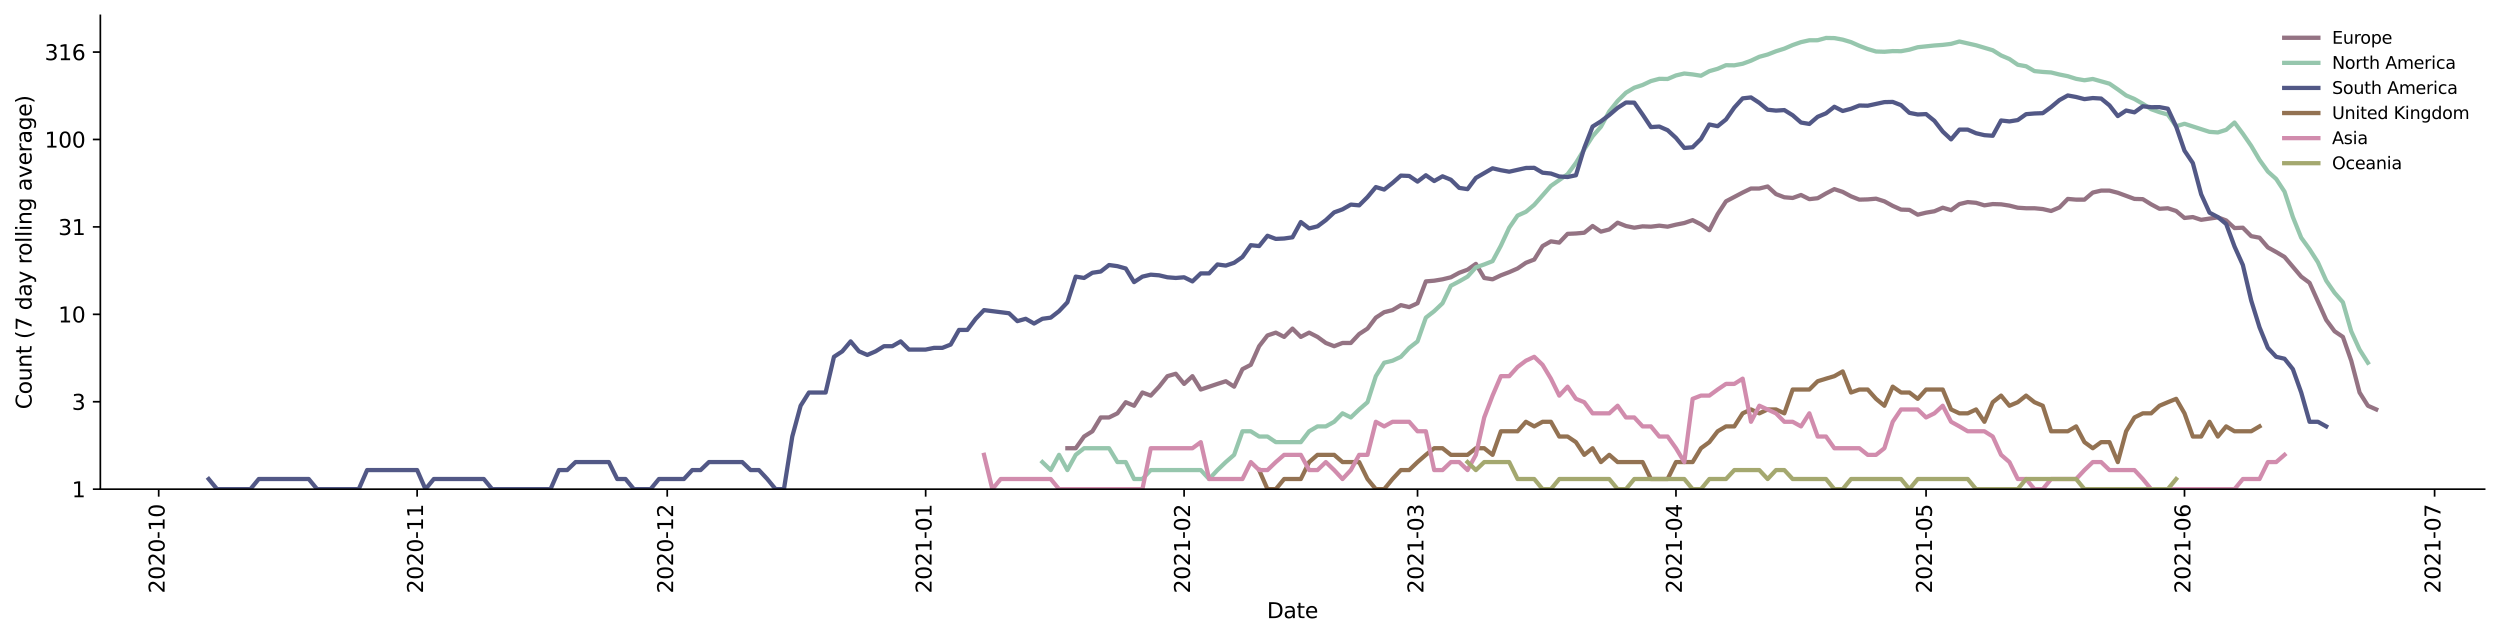 <?xml version="1.0" encoding="utf-8" standalone="no"?>
<!DOCTYPE svg PUBLIC "-//W3C//DTD SVG 1.1//EN"
  "http://www.w3.org/Graphics/SVG/1.1/DTD/svg11.dtd">
<svg height="298.621pt" version="1.1" viewBox="0 0 1170.166 298.621" width="1170.166pt" xmlns="http://www.w3.org/2000/svg" xmlns:xlink="http://www.w3.org/1999/xlink">
 <defs>
  <style type="text/css">*{stroke-linecap:butt;stroke-linejoin:round;}</style>
 </defs>
 <g id="figure_1">
  <g id="patch_1">
   <path d="M 0 298.621 
L 1170.166 298.621 
L 1170.166 0 
L 0 0 
z
" style="fill:#ffffff;"/>
  </g>
  <g id="axes_1">
   <g id="patch_2">
    <path d="M 46.966 228.96 
L 1162.966 228.96 
L 1162.966 7.2 
L 46.966 7.2 
z
" style="fill:#ffffff;"/>
   </g>
   <g id="matplotlib.axis_1">
    <g id="xtick_1">
     <g id="line2d_1">
      <defs>
       <path d="M 0 0 
L 0 3.5 
" id="mcfe718b8b3" style="stroke:#000000;stroke-width:0.8;"/>
      </defs>
      <g>
       <use style="stroke:#000000;stroke-width:0.8;" x="74.28" xlink:href="#mcfe718b8b3" y="228.96"/>
      </g>
     </g>
     <g id="text_1">
      <!-- 2020-10 -->
      <g transform="translate(77.04 277.743)rotate(-90)scale(0.1 -0.1)">
       <defs>
        <path d="M 1228 531 
L 3431 531 
L 3431 0 
L 469 0 
L 469 531 
Q 828 903 1448 1529 
Q 2069 2156 2228 2338 
Q 2531 2678 2651 2914 
Q 2772 3150 2772 3378 
Q 2772 3750 2511 3984 
Q 2250 4219 1831 4219 
Q 1534 4219 1204 4116 
Q 875 4013 500 3803 
L 500 4441 
Q 881 4594 1212 4672 
Q 1544 4750 1819 4750 
Q 2544 4750 2975 4387 
Q 3406 4025 3406 3419 
Q 3406 3131 3298 2873 
Q 3191 2616 2906 2266 
Q 2828 2175 2409 1742 
Q 1991 1309 1228 531 
z
" id="DejaVuSans-32" transform="scale(0.016)"/>
        <path d="M 2034 4250 
Q 1547 4250 1301 3770 
Q 1056 3291 1056 2328 
Q 1056 1369 1301 889 
Q 1547 409 2034 409 
Q 2525 409 2770 889 
Q 3016 1369 3016 2328 
Q 3016 3291 2770 3770 
Q 2525 4250 2034 4250 
z
M 2034 4750 
Q 2819 4750 3233 4129 
Q 3647 3509 3647 2328 
Q 3647 1150 3233 529 
Q 2819 -91 2034 -91 
Q 1250 -91 836 529 
Q 422 1150 422 2328 
Q 422 3509 836 4129 
Q 1250 4750 2034 4750 
z
" id="DejaVuSans-30" transform="scale(0.016)"/>
        <path d="M 313 2009 
L 1997 2009 
L 1997 1497 
L 313 1497 
L 313 2009 
z
" id="DejaVuSans-2d" transform="scale(0.016)"/>
        <path d="M 794 531 
L 1825 531 
L 1825 4091 
L 703 3866 
L 703 4441 
L 1819 4666 
L 2450 4666 
L 2450 531 
L 3481 531 
L 3481 0 
L 794 0 
L 794 531 
z
" id="DejaVuSans-31" transform="scale(0.016)"/>
       </defs>
       <use xlink:href="#DejaVuSans-32"/>
       <use x="63.623" xlink:href="#DejaVuSans-30"/>
       <use x="127.246" xlink:href="#DejaVuSans-32"/>
       <use x="190.869" xlink:href="#DejaVuSans-30"/>
       <use x="254.492" xlink:href="#DejaVuSans-2d"/>
       <use x="290.576" xlink:href="#DejaVuSans-31"/>
       <use x="354.199" xlink:href="#DejaVuSans-30"/>
      </g>
     </g>
    </g>
    <g id="xtick_2">
     <g id="line2d_2">
      <g>
       <use style="stroke:#000000;stroke-width:0.8;" x="195.245" xlink:href="#mcfe718b8b3" y="228.96"/>
      </g>
     </g>
     <g id="text_2">
      <!-- 2020-11 -->
      <g transform="translate(198.005 277.743)rotate(-90)scale(0.1 -0.1)">
       <use xlink:href="#DejaVuSans-32"/>
       <use x="63.623" xlink:href="#DejaVuSans-30"/>
       <use x="127.246" xlink:href="#DejaVuSans-32"/>
       <use x="190.869" xlink:href="#DejaVuSans-30"/>
       <use x="254.492" xlink:href="#DejaVuSans-2d"/>
       <use x="290.576" xlink:href="#DejaVuSans-31"/>
       <use x="354.199" xlink:href="#DejaVuSans-31"/>
      </g>
     </g>
    </g>
    <g id="xtick_3">
     <g id="line2d_3">
      <g>
       <use style="stroke:#000000;stroke-width:0.8;" x="312.308" xlink:href="#mcfe718b8b3" y="228.96"/>
      </g>
     </g>
     <g id="text_3">
      <!-- 2020-12 -->
      <g transform="translate(315.068 277.743)rotate(-90)scale(0.1 -0.1)">
       <use xlink:href="#DejaVuSans-32"/>
       <use x="63.623" xlink:href="#DejaVuSans-30"/>
       <use x="127.246" xlink:href="#DejaVuSans-32"/>
       <use x="190.869" xlink:href="#DejaVuSans-30"/>
       <use x="254.492" xlink:href="#DejaVuSans-2d"/>
       <use x="290.576" xlink:href="#DejaVuSans-31"/>
       <use x="354.199" xlink:href="#DejaVuSans-32"/>
      </g>
     </g>
    </g>
    <g id="xtick_4">
     <g id="line2d_4">
      <g>
       <use style="stroke:#000000;stroke-width:0.8;" x="433.273" xlink:href="#mcfe718b8b3" y="228.96"/>
      </g>
     </g>
     <g id="text_4">
      <!-- 2021-01 -->
      <g transform="translate(436.033 277.743)rotate(-90)scale(0.1 -0.1)">
       <use xlink:href="#DejaVuSans-32"/>
       <use x="63.623" xlink:href="#DejaVuSans-30"/>
       <use x="127.246" xlink:href="#DejaVuSans-32"/>
       <use x="190.869" xlink:href="#DejaVuSans-31"/>
       <use x="254.492" xlink:href="#DejaVuSans-2d"/>
       <use x="290.576" xlink:href="#DejaVuSans-30"/>
       <use x="354.199" xlink:href="#DejaVuSans-31"/>
      </g>
     </g>
    </g>
    <g id="xtick_5">
     <g id="line2d_5">
      <g>
       <use style="stroke:#000000;stroke-width:0.8;" x="554.238" xlink:href="#mcfe718b8b3" y="228.96"/>
      </g>
     </g>
     <g id="text_5">
      <!-- 2021-02 -->
      <g transform="translate(556.998 277.743)rotate(-90)scale(0.1 -0.1)">
       <use xlink:href="#DejaVuSans-32"/>
       <use x="63.623" xlink:href="#DejaVuSans-30"/>
       <use x="127.246" xlink:href="#DejaVuSans-32"/>
       <use x="190.869" xlink:href="#DejaVuSans-31"/>
       <use x="254.492" xlink:href="#DejaVuSans-2d"/>
       <use x="290.576" xlink:href="#DejaVuSans-30"/>
       <use x="354.199" xlink:href="#DejaVuSans-32"/>
      </g>
     </g>
    </g>
    <g id="xtick_6">
     <g id="line2d_6">
      <g>
       <use style="stroke:#000000;stroke-width:0.8;" x="663.497" xlink:href="#mcfe718b8b3" y="228.96"/>
      </g>
     </g>
     <g id="text_6">
      <!-- 2021-03 -->
      <g transform="translate(666.256 277.743)rotate(-90)scale(0.1 -0.1)">
       <defs>
        <path d="M 2597 2516 
Q 3050 2419 3304 2112 
Q 3559 1806 3559 1356 
Q 3559 666 3084 287 
Q 2609 -91 1734 -91 
Q 1441 -91 1130 -33 
Q 819 25 488 141 
L 488 750 
Q 750 597 1062 519 
Q 1375 441 1716 441 
Q 2309 441 2620 675 
Q 2931 909 2931 1356 
Q 2931 1769 2642 2001 
Q 2353 2234 1838 2234 
L 1294 2234 
L 1294 2753 
L 1863 2753 
Q 2328 2753 2575 2939 
Q 2822 3125 2822 3475 
Q 2822 3834 2567 4026 
Q 2313 4219 1838 4219 
Q 1578 4219 1281 4162 
Q 984 4106 628 3988 
L 628 4550 
Q 988 4650 1302 4700 
Q 1616 4750 1894 4750 
Q 2613 4750 3031 4423 
Q 3450 4097 3450 3541 
Q 3450 3153 3228 2886 
Q 3006 2619 2597 2516 
z
" id="DejaVuSans-33" transform="scale(0.016)"/>
       </defs>
       <use xlink:href="#DejaVuSans-32"/>
       <use x="63.623" xlink:href="#DejaVuSans-30"/>
       <use x="127.246" xlink:href="#DejaVuSans-32"/>
       <use x="190.869" xlink:href="#DejaVuSans-31"/>
       <use x="254.492" xlink:href="#DejaVuSans-2d"/>
       <use x="290.576" xlink:href="#DejaVuSans-30"/>
       <use x="354.199" xlink:href="#DejaVuSans-33"/>
      </g>
     </g>
    </g>
    <g id="xtick_7">
     <g id="line2d_7">
      <g>
       <use style="stroke:#000000;stroke-width:0.8;" x="784.462" xlink:href="#mcfe718b8b3" y="228.96"/>
      </g>
     </g>
     <g id="text_7">
      <!-- 2021-04 -->
      <g transform="translate(787.222 277.743)rotate(-90)scale(0.1 -0.1)">
       <defs>
        <path d="M 2419 4116 
L 825 1625 
L 2419 1625 
L 2419 4116 
z
M 2253 4666 
L 3047 4666 
L 3047 1625 
L 3713 1625 
L 3713 1100 
L 3047 1100 
L 3047 0 
L 2419 0 
L 2419 1100 
L 313 1100 
L 313 1709 
L 2253 4666 
z
" id="DejaVuSans-34" transform="scale(0.016)"/>
       </defs>
       <use xlink:href="#DejaVuSans-32"/>
       <use x="63.623" xlink:href="#DejaVuSans-30"/>
       <use x="127.246" xlink:href="#DejaVuSans-32"/>
       <use x="190.869" xlink:href="#DejaVuSans-31"/>
       <use x="254.492" xlink:href="#DejaVuSans-2d"/>
       <use x="290.576" xlink:href="#DejaVuSans-30"/>
       <use x="354.199" xlink:href="#DejaVuSans-34"/>
      </g>
     </g>
    </g>
    <g id="xtick_8">
     <g id="line2d_8">
      <g>
       <use style="stroke:#000000;stroke-width:0.8;" x="901.525" xlink:href="#mcfe718b8b3" y="228.96"/>
      </g>
     </g>
     <g id="text_8">
      <!-- 2021-05 -->
      <g transform="translate(904.284 277.743)rotate(-90)scale(0.1 -0.1)">
       <defs>
        <path d="M 691 4666 
L 3169 4666 
L 3169 4134 
L 1269 4134 
L 1269 2991 
Q 1406 3038 1543 3061 
Q 1681 3084 1819 3084 
Q 2600 3084 3056 2656 
Q 3513 2228 3513 1497 
Q 3513 744 3044 326 
Q 2575 -91 1722 -91 
Q 1428 -91 1123 -41 
Q 819 9 494 109 
L 494 744 
Q 775 591 1075 516 
Q 1375 441 1709 441 
Q 2250 441 2565 725 
Q 2881 1009 2881 1497 
Q 2881 1984 2565 2268 
Q 2250 2553 1709 2553 
Q 1456 2553 1204 2497 
Q 953 2441 691 2322 
L 691 4666 
z
" id="DejaVuSans-35" transform="scale(0.016)"/>
       </defs>
       <use xlink:href="#DejaVuSans-32"/>
       <use x="63.623" xlink:href="#DejaVuSans-30"/>
       <use x="127.246" xlink:href="#DejaVuSans-32"/>
       <use x="190.869" xlink:href="#DejaVuSans-31"/>
       <use x="254.492" xlink:href="#DejaVuSans-2d"/>
       <use x="290.576" xlink:href="#DejaVuSans-30"/>
       <use x="354.199" xlink:href="#DejaVuSans-35"/>
      </g>
     </g>
    </g>
    <g id="xtick_9">
     <g id="line2d_9">
      <g>
       <use style="stroke:#000000;stroke-width:0.8;" x="1022.49" xlink:href="#mcfe718b8b3" y="228.96"/>
      </g>
     </g>
     <g id="text_9">
      <!-- 2021-06 -->
      <g transform="translate(1025.249 277.743)rotate(-90)scale(0.1 -0.1)">
       <defs>
        <path d="M 2113 2584 
Q 1688 2584 1439 2293 
Q 1191 2003 1191 1497 
Q 1191 994 1439 701 
Q 1688 409 2113 409 
Q 2538 409 2786 701 
Q 3034 994 3034 1497 
Q 3034 2003 2786 2293 
Q 2538 2584 2113 2584 
z
M 3366 4563 
L 3366 3988 
Q 3128 4100 2886 4159 
Q 2644 4219 2406 4219 
Q 1781 4219 1451 3797 
Q 1122 3375 1075 2522 
Q 1259 2794 1537 2939 
Q 1816 3084 2150 3084 
Q 2853 3084 3261 2657 
Q 3669 2231 3669 1497 
Q 3669 778 3244 343 
Q 2819 -91 2113 -91 
Q 1303 -91 875 529 
Q 447 1150 447 2328 
Q 447 3434 972 4092 
Q 1497 4750 2381 4750 
Q 2619 4750 2861 4703 
Q 3103 4656 3366 4563 
z
" id="DejaVuSans-36" transform="scale(0.016)"/>
       </defs>
       <use xlink:href="#DejaVuSans-32"/>
       <use x="63.623" xlink:href="#DejaVuSans-30"/>
       <use x="127.246" xlink:href="#DejaVuSans-32"/>
       <use x="190.869" xlink:href="#DejaVuSans-31"/>
       <use x="254.492" xlink:href="#DejaVuSans-2d"/>
       <use x="290.576" xlink:href="#DejaVuSans-30"/>
       <use x="354.199" xlink:href="#DejaVuSans-36"/>
      </g>
     </g>
    </g>
    <g id="xtick_10">
     <g id="line2d_10">
      <g>
       <use style="stroke:#000000;stroke-width:0.8;" x="1139.553" xlink:href="#mcfe718b8b3" y="228.96"/>
      </g>
     </g>
     <g id="text_10">
      <!-- 2021-07 -->
      <g transform="translate(1142.312 277.743)rotate(-90)scale(0.1 -0.1)">
       <defs>
        <path d="M 525 4666 
L 3525 4666 
L 3525 4397 
L 1831 0 
L 1172 0 
L 2766 4134 
L 525 4134 
L 525 4666 
z
" id="DejaVuSans-37" transform="scale(0.016)"/>
       </defs>
       <use xlink:href="#DejaVuSans-32"/>
       <use x="63.623" xlink:href="#DejaVuSans-30"/>
       <use x="127.246" xlink:href="#DejaVuSans-32"/>
       <use x="190.869" xlink:href="#DejaVuSans-31"/>
       <use x="254.492" xlink:href="#DejaVuSans-2d"/>
       <use x="290.576" xlink:href="#DejaVuSans-30"/>
       <use x="354.199" xlink:href="#DejaVuSans-37"/>
      </g>
     </g>
    </g>
    <g id="text_11">
     <!-- Date -->
     <g transform="translate(593.015 289.341)scale(0.1 -0.1)">
      <defs>
       <path d="M 1259 4147 
L 1259 519 
L 2022 519 
Q 2988 519 3436 956 
Q 3884 1394 3884 2338 
Q 3884 3275 3436 3711 
Q 2988 4147 2022 4147 
L 1259 4147 
z
M 628 4666 
L 1925 4666 
Q 3281 4666 3915 4102 
Q 4550 3538 4550 2338 
Q 4550 1131 3912 565 
Q 3275 0 1925 0 
L 628 0 
L 628 4666 
z
" id="DejaVuSans-44" transform="scale(0.016)"/>
       <path d="M 2194 1759 
Q 1497 1759 1228 1600 
Q 959 1441 959 1056 
Q 959 750 1161 570 
Q 1363 391 1709 391 
Q 2188 391 2477 730 
Q 2766 1069 2766 1631 
L 2766 1759 
L 2194 1759 
z
M 3341 1997 
L 3341 0 
L 2766 0 
L 2766 531 
Q 2569 213 2275 61 
Q 1981 -91 1556 -91 
Q 1019 -91 701 211 
Q 384 513 384 1019 
Q 384 1609 779 1909 
Q 1175 2209 1959 2209 
L 2766 2209 
L 2766 2266 
Q 2766 2663 2505 2880 
Q 2244 3097 1772 3097 
Q 1472 3097 1187 3025 
Q 903 2953 641 2809 
L 641 3341 
Q 956 3463 1253 3523 
Q 1550 3584 1831 3584 
Q 2591 3584 2966 3190 
Q 3341 2797 3341 1997 
z
" id="DejaVuSans-61" transform="scale(0.016)"/>
       <path d="M 1172 4494 
L 1172 3500 
L 2356 3500 
L 2356 3053 
L 1172 3053 
L 1172 1153 
Q 1172 725 1289 603 
Q 1406 481 1766 481 
L 2356 481 
L 2356 0 
L 1766 0 
Q 1100 0 847 248 
Q 594 497 594 1153 
L 594 3053 
L 172 3053 
L 172 3500 
L 594 3500 
L 594 4494 
L 1172 4494 
z
" id="DejaVuSans-74" transform="scale(0.016)"/>
       <path d="M 3597 1894 
L 3597 1613 
L 953 1613 
Q 991 1019 1311 708 
Q 1631 397 2203 397 
Q 2534 397 2845 478 
Q 3156 559 3463 722 
L 3463 178 
Q 3153 47 2828 -22 
Q 2503 -91 2169 -91 
Q 1331 -91 842 396 
Q 353 884 353 1716 
Q 353 2575 817 3079 
Q 1281 3584 2069 3584 
Q 2775 3584 3186 3129 
Q 3597 2675 3597 1894 
z
M 3022 2063 
Q 3016 2534 2758 2815 
Q 2500 3097 2075 3097 
Q 1594 3097 1305 2825 
Q 1016 2553 972 2059 
L 3022 2063 
z
" id="DejaVuSans-65" transform="scale(0.016)"/>
      </defs>
      <use xlink:href="#DejaVuSans-44"/>
      <use x="77.002" xlink:href="#DejaVuSans-61"/>
      <use x="138.281" xlink:href="#DejaVuSans-74"/>
      <use x="177.49" xlink:href="#DejaVuSans-65"/>
     </g>
    </g>
   </g>
   <g id="matplotlib.axis_2">
    <g id="ytick_1">
     <g id="line2d_11">
      <defs>
       <path d="M 0 0 
L -3.5 0 
" id="me24be5471b" style="stroke:#000000;stroke-width:0.8;"/>
      </defs>
      <g>
       <use style="stroke:#000000;stroke-width:0.8;" x="46.966" xlink:href="#me24be5471b" y="228.96"/>
      </g>
     </g>
     <g id="text_12">
      <!-- 1 -->
      <g transform="translate(33.603 232.759)scale(0.1 -0.1)">
       <use xlink:href="#DejaVuSans-31"/>
      </g>
     </g>
    </g>
    <g id="ytick_2">
     <g id="line2d_12">
      <g>
       <use style="stroke:#000000;stroke-width:0.8;" x="46.966" xlink:href="#me24be5471b" y="188.042"/>
      </g>
     </g>
     <g id="text_13">
      <!-- 3 -->
      <g transform="translate(33.603 191.841)scale(0.1 -0.1)">
       <use xlink:href="#DejaVuSans-33"/>
      </g>
     </g>
    </g>
    <g id="ytick_3">
     <g id="line2d_13">
      <g>
       <use style="stroke:#000000;stroke-width:0.8;" x="46.966" xlink:href="#me24be5471b" y="147.124"/>
      </g>
     </g>
     <g id="text_14">
      <!-- 10 -->
      <g transform="translate(27.241 150.923)scale(0.1 -0.1)">
       <use xlink:href="#DejaVuSans-31"/>
       <use x="63.623" xlink:href="#DejaVuSans-30"/>
      </g>
     </g>
    </g>
    <g id="ytick_4">
     <g id="line2d_14">
      <g>
       <use style="stroke:#000000;stroke-width:0.8;" x="46.966" xlink:href="#me24be5471b" y="106.206"/>
      </g>
     </g>
     <g id="text_15">
      <!-- 31 -->
      <g transform="translate(27.241 110.005)scale(0.1 -0.1)">
       <use xlink:href="#DejaVuSans-33"/>
       <use x="63.623" xlink:href="#DejaVuSans-31"/>
      </g>
     </g>
    </g>
    <g id="ytick_5">
     <g id="line2d_15">
      <g>
       <use style="stroke:#000000;stroke-width:0.8;" x="46.966" xlink:href="#me24be5471b" y="65.287"/>
      </g>
     </g>
     <g id="text_16">
      <!-- 100 -->
      <g transform="translate(20.878 69.087)scale(0.1 -0.1)">
       <use xlink:href="#DejaVuSans-31"/>
       <use x="63.623" xlink:href="#DejaVuSans-30"/>
       <use x="127.246" xlink:href="#DejaVuSans-30"/>
      </g>
     </g>
    </g>
    <g id="ytick_6">
     <g id="line2d_16">
      <g>
       <use style="stroke:#000000;stroke-width:0.8;" x="46.966" xlink:href="#me24be5471b" y="24.369"/>
      </g>
     </g>
     <g id="text_17">
      <!-- 316 -->
      <g transform="translate(20.878 28.168)scale(0.1 -0.1)">
       <use xlink:href="#DejaVuSans-33"/>
       <use x="63.623" xlink:href="#DejaVuSans-31"/>
       <use x="127.246" xlink:href="#DejaVuSans-36"/>
      </g>
     </g>
    </g>
    <g id="text_18">
     <!-- Count (7 day rolling average) -->
     <g transform="translate(14.798 191.548)rotate(-90)scale(0.1 -0.1)">
      <defs>
       <path d="M 4122 4306 
L 4122 3641 
Q 3803 3938 3442 4084 
Q 3081 4231 2675 4231 
Q 1875 4231 1450 3742 
Q 1025 3253 1025 2328 
Q 1025 1406 1450 917 
Q 1875 428 2675 428 
Q 3081 428 3442 575 
Q 3803 722 4122 1019 
L 4122 359 
Q 3791 134 3420 21 
Q 3050 -91 2638 -91 
Q 1578 -91 968 557 
Q 359 1206 359 2328 
Q 359 3453 968 4101 
Q 1578 4750 2638 4750 
Q 3056 4750 3426 4639 
Q 3797 4528 4122 4306 
z
" id="DejaVuSans-43" transform="scale(0.016)"/>
       <path d="M 1959 3097 
Q 1497 3097 1228 2736 
Q 959 2375 959 1747 
Q 959 1119 1226 758 
Q 1494 397 1959 397 
Q 2419 397 2687 759 
Q 2956 1122 2956 1747 
Q 2956 2369 2687 2733 
Q 2419 3097 1959 3097 
z
M 1959 3584 
Q 2709 3584 3137 3096 
Q 3566 2609 3566 1747 
Q 3566 888 3137 398 
Q 2709 -91 1959 -91 
Q 1206 -91 779 398 
Q 353 888 353 1747 
Q 353 2609 779 3096 
Q 1206 3584 1959 3584 
z
" id="DejaVuSans-6f" transform="scale(0.016)"/>
       <path d="M 544 1381 
L 544 3500 
L 1119 3500 
L 1119 1403 
Q 1119 906 1312 657 
Q 1506 409 1894 409 
Q 2359 409 2629 706 
Q 2900 1003 2900 1516 
L 2900 3500 
L 3475 3500 
L 3475 0 
L 2900 0 
L 2900 538 
Q 2691 219 2414 64 
Q 2138 -91 1772 -91 
Q 1169 -91 856 284 
Q 544 659 544 1381 
z
M 1991 3584 
L 1991 3584 
z
" id="DejaVuSans-75" transform="scale(0.016)"/>
       <path d="M 3513 2113 
L 3513 0 
L 2938 0 
L 2938 2094 
Q 2938 2591 2744 2837 
Q 2550 3084 2163 3084 
Q 1697 3084 1428 2787 
Q 1159 2491 1159 1978 
L 1159 0 
L 581 0 
L 581 3500 
L 1159 3500 
L 1159 2956 
Q 1366 3272 1645 3428 
Q 1925 3584 2291 3584 
Q 2894 3584 3203 3211 
Q 3513 2838 3513 2113 
z
" id="DejaVuSans-6e" transform="scale(0.016)"/>
       <path id="DejaVuSans-20" transform="scale(0.016)"/>
       <path d="M 1984 4856 
Q 1566 4138 1362 3434 
Q 1159 2731 1159 2009 
Q 1159 1288 1364 580 
Q 1569 -128 1984 -844 
L 1484 -844 
Q 1016 -109 783 600 
Q 550 1309 550 2009 
Q 550 2706 781 3412 
Q 1013 4119 1484 4856 
L 1984 4856 
z
" id="DejaVuSans-28" transform="scale(0.016)"/>
       <path d="M 2906 2969 
L 2906 4863 
L 3481 4863 
L 3481 0 
L 2906 0 
L 2906 525 
Q 2725 213 2448 61 
Q 2172 -91 1784 -91 
Q 1150 -91 751 415 
Q 353 922 353 1747 
Q 353 2572 751 3078 
Q 1150 3584 1784 3584 
Q 2172 3584 2448 3432 
Q 2725 3281 2906 2969 
z
M 947 1747 
Q 947 1113 1208 752 
Q 1469 391 1925 391 
Q 2381 391 2643 752 
Q 2906 1113 2906 1747 
Q 2906 2381 2643 2742 
Q 2381 3103 1925 3103 
Q 1469 3103 1208 2742 
Q 947 2381 947 1747 
z
" id="DejaVuSans-64" transform="scale(0.016)"/>
       <path d="M 2059 -325 
Q 1816 -950 1584 -1140 
Q 1353 -1331 966 -1331 
L 506 -1331 
L 506 -850 
L 844 -850 
Q 1081 -850 1212 -737 
Q 1344 -625 1503 -206 
L 1606 56 
L 191 3500 
L 800 3500 
L 1894 763 
L 2988 3500 
L 3597 3500 
L 2059 -325 
z
" id="DejaVuSans-79" transform="scale(0.016)"/>
       <path d="M 2631 2963 
Q 2534 3019 2420 3045 
Q 2306 3072 2169 3072 
Q 1681 3072 1420 2755 
Q 1159 2438 1159 1844 
L 1159 0 
L 581 0 
L 581 3500 
L 1159 3500 
L 1159 2956 
Q 1341 3275 1631 3429 
Q 1922 3584 2338 3584 
Q 2397 3584 2469 3576 
Q 2541 3569 2628 3553 
L 2631 2963 
z
" id="DejaVuSans-72" transform="scale(0.016)"/>
       <path d="M 603 4863 
L 1178 4863 
L 1178 0 
L 603 0 
L 603 4863 
z
" id="DejaVuSans-6c" transform="scale(0.016)"/>
       <path d="M 603 3500 
L 1178 3500 
L 1178 0 
L 603 0 
L 603 3500 
z
M 603 4863 
L 1178 4863 
L 1178 4134 
L 603 4134 
L 603 4863 
z
" id="DejaVuSans-69" transform="scale(0.016)"/>
       <path d="M 2906 1791 
Q 2906 2416 2648 2759 
Q 2391 3103 1925 3103 
Q 1463 3103 1205 2759 
Q 947 2416 947 1791 
Q 947 1169 1205 825 
Q 1463 481 1925 481 
Q 2391 481 2648 825 
Q 2906 1169 2906 1791 
z
M 3481 434 
Q 3481 -459 3084 -895 
Q 2688 -1331 1869 -1331 
Q 1566 -1331 1297 -1286 
Q 1028 -1241 775 -1147 
L 775 -588 
Q 1028 -725 1275 -790 
Q 1522 -856 1778 -856 
Q 2344 -856 2625 -561 
Q 2906 -266 2906 331 
L 2906 616 
Q 2728 306 2450 153 
Q 2172 0 1784 0 
Q 1141 0 747 490 
Q 353 981 353 1791 
Q 353 2603 747 3093 
Q 1141 3584 1784 3584 
Q 2172 3584 2450 3431 
Q 2728 3278 2906 2969 
L 2906 3500 
L 3481 3500 
L 3481 434 
z
" id="DejaVuSans-67" transform="scale(0.016)"/>
       <path d="M 191 3500 
L 800 3500 
L 1894 563 
L 2988 3500 
L 3597 3500 
L 2284 0 
L 1503 0 
L 191 3500 
z
" id="DejaVuSans-76" transform="scale(0.016)"/>
       <path d="M 513 4856 
L 1013 4856 
Q 1481 4119 1714 3412 
Q 1947 2706 1947 2009 
Q 1947 1309 1714 600 
Q 1481 -109 1013 -844 
L 513 -844 
Q 928 -128 1133 580 
Q 1338 1288 1338 2009 
Q 1338 2731 1133 3434 
Q 928 4138 513 4856 
z
" id="DejaVuSans-29" transform="scale(0.016)"/>
      </defs>
      <use xlink:href="#DejaVuSans-43"/>
      <use x="69.824" xlink:href="#DejaVuSans-6f"/>
      <use x="131.006" xlink:href="#DejaVuSans-75"/>
      <use x="194.385" xlink:href="#DejaVuSans-6e"/>
      <use x="257.764" xlink:href="#DejaVuSans-74"/>
      <use x="296.973" xlink:href="#DejaVuSans-20"/>
      <use x="328.76" xlink:href="#DejaVuSans-28"/>
      <use x="367.773" xlink:href="#DejaVuSans-37"/>
      <use x="431.396" xlink:href="#DejaVuSans-20"/>
      <use x="463.184" xlink:href="#DejaVuSans-64"/>
      <use x="526.66" xlink:href="#DejaVuSans-61"/>
      <use x="587.939" xlink:href="#DejaVuSans-79"/>
      <use x="647.119" xlink:href="#DejaVuSans-20"/>
      <use x="678.906" xlink:href="#DejaVuSans-72"/>
      <use x="717.77" xlink:href="#DejaVuSans-6f"/>
      <use x="778.951" xlink:href="#DejaVuSans-6c"/>
      <use x="806.734" xlink:href="#DejaVuSans-6c"/>
      <use x="834.518" xlink:href="#DejaVuSans-69"/>
      <use x="862.301" xlink:href="#DejaVuSans-6e"/>
      <use x="925.68" xlink:href="#DejaVuSans-67"/>
      <use x="989.156" xlink:href="#DejaVuSans-20"/>
      <use x="1020.943" xlink:href="#DejaVuSans-61"/>
      <use x="1082.223" xlink:href="#DejaVuSans-76"/>
      <use x="1141.402" xlink:href="#DejaVuSans-65"/>
      <use x="1202.926" xlink:href="#DejaVuSans-72"/>
      <use x="1244.039" xlink:href="#DejaVuSans-61"/>
      <use x="1305.318" xlink:href="#DejaVuSans-67"/>
      <use x="1368.795" xlink:href="#DejaVuSans-65"/>
      <use x="1430.318" xlink:href="#DejaVuSans-29"/>
     </g>
    </g>
   </g>
   <g id="line2d_17">
    <path clip-path="url(#p2e05b7c1ea)" d="M 499.609 209.803 
L 503.511 209.803 
L 507.413 204.325 
L 511.315 201.873 
L 515.217 195.393 
L 519.119 195.393 
L 523.022 193.471 
L 526.924 188.261 
L 530.826 189.914 
L 534.728 183.717 
L 538.63 185.168 
L 542.532 180.982 
L 546.434 176.072 
L 550.336 174.944 
L 554.238 179.69 
L 558.14 176.072 
L 562.043 182.324 
L 569.847 179.69 
L 573.749 178.442 
L 577.651 180.982 
L 581.553 172.789 
L 585.455 170.758 
L 589.357 162.046 
L 593.259 157.011 
L 597.161 155.695 
L 601.064 157.688 
L 604.966 153.807 
L 608.868 157.688 
L 612.77 155.695 
L 616.672 157.688 
L 620.574 160.533 
L 624.476 162.046 
L 628.378 160.533 
L 632.28 160.533 
L 636.182 156.347 
L 640.085 153.807 
L 643.987 148.68 
L 647.889 146.122 
L 651.791 145.149 
L 655.693 142.825 
L 659.595 143.736 
L 663.497 141.936 
L 667.399 131.712 
L 671.301 131.384 
L 675.203 130.738 
L 679.105 129.79 
L 683.008 127.672 
L 686.91 126.233 
L 690.812 123.519 
L 694.714 130.103 
L 698.616 130.738 
L 702.518 128.867 
L 706.42 127.38 
L 710.322 125.673 
L 714.224 123 
L 718.126 121.487 
L 722.029 115.172 
L 725.931 112.969 
L 729.833 113.557 
L 733.735 109.458 
L 737.637 109.283 
L 741.539 108.934 
L 745.441 105.784 
L 749.343 108.418 
L 753.245 107.407 
L 757.147 104.232 
L 761.05 105.784 
L 764.952 106.586 
L 768.854 105.943 
L 772.756 106.103 
L 776.658 105.626 
L 780.56 106.103 
L 784.462 105.155 
L 788.364 104.384 
L 792.266 103.037 
L 796.168 105 
L 800.071 107.741 
L 803.973 100.215 
L 807.875 94.236 
L 815.679 90.126 
L 819.581 88.237 
L 823.483 88.237 
L 827.385 87.281 
L 831.287 90.848 
L 835.189 92.338 
L 839.091 92.666 
L 842.994 91.268 
L 846.896 93.219 
L 850.798 92.776 
L 854.7 90.537 
L 858.602 88.529 
L 862.504 89.821 
L 866.406 91.906 
L 870.308 93.442 
L 874.21 93.33 
L 878.112 92.997 
L 882.015 94.236 
L 885.917 96.362 
L 889.819 98.108 
L 893.721 98.236 
L 897.623 100.487 
L 901.525 99.543 
L 905.427 98.884 
L 909.329 97.224 
L 913.231 98.365 
L 917.133 95.52 
L 921.036 94.582 
L 924.938 94.931 
L 928.84 96.119 
L 932.742 95.52 
L 936.644 95.639 
L 940.546 96.24 
L 944.448 97.224 
L 948.35 97.475 
L 952.252 97.475 
L 956.154 97.853 
L 960.057 98.753 
L 963.959 97.1 
L 967.861 93.108 
L 971.763 93.442 
L 975.665 93.442 
L 979.567 90.126 
L 983.469 89.219 
L 987.371 89.219 
L 991.273 90.229 
L 999.078 93.108 
L 1002.98 93.219 
L 1006.882 95.639 
L 1010.784 97.727 
L 1014.686 97.475 
L 1018.588 98.753 
L 1022.49 102.024 
L 1026.392 101.598 
L 1030.294 102.891 
L 1038.098 101.739 
L 1042.001 103.184 
L 1045.903 106.749 
L 1049.805 106.586 
L 1053.707 110.53 
L 1057.609 111.263 
L 1061.511 115.798 
L 1065.413 117.966 
L 1069.315 120.274 
L 1077.119 129.48 
L 1081.022 132.376 
L 1088.826 149.758 
L 1092.728 155.054 
L 1096.63 157.688 
L 1100.532 168.836 
L 1104.434 183.717 
L 1108.336 189.914 
L 1112.238 191.648 
L 1112.238 191.648 
" style="fill:none;stroke:#947383;stroke-linecap:square;stroke-width:2;"/>
   </g>
   <g id="line2d_18">
    <path clip-path="url(#p2e05b7c1ea)" d="M 487.903 216.283 
L 491.805 220.028 
L 495.707 212.896 
L 499.609 220.028 
L 503.511 212.896 
L 507.413 209.803 
L 519.119 209.803 
L 523.022 216.283 
L 526.924 216.283 
L 530.826 224.214 
L 534.728 224.214 
L 538.63 220.028 
L 562.043 220.028 
L 565.945 224.214 
L 569.847 220.028 
L 573.749 216.283 
L 577.651 212.896 
L 581.553 201.873 
L 585.455 201.873 
L 589.357 204.325 
L 593.259 204.325 
L 597.161 206.959 
L 608.868 206.959 
L 612.77 201.873 
L 616.672 199.579 
L 620.574 199.579 
L 624.476 197.424 
L 628.378 193.471 
L 632.28 195.393 
L 636.182 191.648 
L 640.085 188.261 
L 643.987 176.072 
L 647.889 169.784 
L 651.791 168.836 
L 655.693 167.013 
L 659.595 162.827 
L 663.497 159.8 
L 667.399 148.68 
L 671.301 145.632 
L 675.203 141.936 
L 679.105 133.743 
L 683.008 131.712 
L 686.91 129.48 
L 690.812 125.122 
L 694.714 123.781 
L 698.616 122.236 
L 702.518 114.966 
L 706.42 106.586 
L 710.322 100.9 
L 714.224 99.146 
L 718.126 95.878 
L 725.931 87 
L 733.735 81.548 
L 737.637 76.265 
L 741.539 69.888 
L 745.441 63.796 
L 749.343 59.319 
L 753.245 52.152 
L 757.147 47.275 
L 761.05 43.396 
L 764.952 41.061 
L 768.854 39.775 
L 772.756 37.94 
L 776.658 36.897 
L 780.56 36.966 
L 784.462 35.312 
L 788.364 34.406 
L 792.266 34.834 
L 796.168 35.443 
L 800.071 33.315 
L 803.973 32.197 
L 807.875 30.517 
L 811.777 30.574 
L 815.679 29.836 
L 819.581 28.405 
L 823.483 26.582 
L 827.385 25.521 
L 831.287 23.995 
L 835.189 22.762 
L 839.091 21.083 
L 842.994 19.719 
L 846.896 18.857 
L 850.798 18.829 
L 854.7 17.76 
L 858.602 17.84 
L 862.504 18.555 
L 866.406 19.719 
L 870.308 21.451 
L 874.21 22.962 
L 878.112 24.107 
L 882.015 24.235 
L 885.917 23.916 
L 889.819 23.964 
L 893.721 23.256 
L 897.623 22.108 
L 905.427 21.289 
L 909.329 21.01 
L 913.231 20.532 
L 917.133 19.425 
L 924.938 21.201 
L 932.742 23.522 
L 936.644 25.955 
L 940.546 27.622 
L 944.448 30.307 
L 948.35 31.016 
L 952.252 33.274 
L 956.154 33.668 
L 960.057 33.919 
L 963.959 34.877 
L 967.861 35.663 
L 971.763 36.897 
L 975.665 37.566 
L 979.567 36.966 
L 987.371 39.161 
L 991.273 41.84 
L 995.175 44.68 
L 999.078 46.339 
L 1002.98 48.583 
L 1006.882 51.114 
L 1010.784 52.504 
L 1014.686 53.62 
L 1018.588 59.105 
L 1022.49 57.93 
L 1030.294 60.453 
L 1034.196 61.716 
L 1038.098 61.992 
L 1042.001 60.764 
L 1045.903 57.357 
L 1049.805 62.599 
L 1053.707 68.251 
L 1057.609 74.841 
L 1061.511 80.287 
L 1065.413 83.783 
L 1069.315 89.72 
L 1073.217 101.598 
L 1077.119 111.263 
L 1081.022 116.649 
L 1084.924 122.743 
L 1088.826 131.384 
L 1092.728 137.026 
L 1096.63 141.5 
L 1100.532 155.054 
L 1104.434 163.626 
L 1108.336 169.784 
L 1108.336 169.784 
" style="fill:none;stroke:#96c6ad;stroke-linecap:square;stroke-width:2;"/>
   </g>
   <g id="line2d_19">
    <path clip-path="url(#p2e05b7c1ea)" d="M 97.693 224.214 
L 101.595 228.96 
L 117.203 228.96 
L 121.105 224.214 
L 144.518 224.214 
L 148.42 228.96 
L 167.931 228.96 
L 171.833 220.028 
L 195.245 220.028 
L 199.147 228.96 
L 203.05 224.214 
L 226.462 224.214 
L 230.364 228.96 
L 257.679 228.96 
L 261.581 220.028 
L 265.483 220.028 
L 269.385 216.283 
L 284.994 216.283 
L 288.896 224.214 
L 292.798 224.214 
L 296.7 228.96 
L 304.504 228.96 
L 308.406 224.214 
L 320.112 224.214 
L 324.015 220.028 
L 327.917 220.028 
L 331.819 216.283 
L 347.427 216.283 
L 351.329 220.028 
L 355.231 220.028 
L 359.133 224.214 
L 363.036 228.96 
L 366.938 228.96 
L 370.84 204.325 
L 374.742 189.914 
L 378.644 183.717 
L 386.448 183.717 
L 390.35 167.013 
L 394.252 164.443 
L 398.154 159.8 
L 402.057 164.443 
L 405.959 166.135 
L 409.861 164.443 
L 413.763 162.046 
L 417.665 162.046 
L 421.567 159.8 
L 425.469 163.626 
L 433.273 163.626 
L 437.175 162.827 
L 441.078 162.827 
L 444.98 161.281 
L 448.882 154.425 
L 452.784 154.425 
L 456.686 149.215 
L 460.588 145.149 
L 472.294 146.62 
L 476.196 150.309 
L 480.098 149.215 
L 484.001 151.437 
L 487.903 149.215 
L 491.805 148.68 
L 495.707 145.632 
L 499.609 141.5 
L 503.511 129.48 
L 507.413 130.103 
L 511.315 127.672 
L 515.217 127.09 
L 519.119 124.045 
L 523.022 124.58 
L 526.924 125.673 
L 530.826 132.042 
L 534.728 129.48 
L 538.63 128.565 
L 542.532 128.867 
L 546.434 129.79 
L 550.336 130.103 
L 554.238 129.79 
L 558.14 131.712 
L 562.043 127.967 
L 565.945 127.967 
L 569.847 123.781 
L 573.749 124.312 
L 577.651 123 
L 581.553 120.274 
L 585.455 114.761 
L 589.357 115.172 
L 593.259 110.349 
L 597.161 111.822 
L 601.064 111.635 
L 604.966 111.078 
L 608.868 103.929 
L 612.77 106.912 
L 616.672 105.943 
L 620.574 103.037 
L 624.476 99.41 
L 628.378 97.981 
L 632.28 95.758 
L 636.182 96.119 
L 640.085 92.23 
L 643.987 87.565 
L 647.889 88.724 
L 651.791 85.624 
L 655.693 82.196 
L 659.595 82.359 
L 663.497 84.999 
L 667.399 82.032 
L 671.301 84.735 
L 675.203 82.524 
L 679.105 84.126 
L 683.008 87.948 
L 686.91 88.529 
L 690.812 83.274 
L 698.616 78.771 
L 702.518 79.673 
L 706.42 80.364 
L 714.224 78.623 
L 718.126 78.549 
L 722.029 80.833 
L 725.931 81.228 
L 729.833 82.606 
L 733.735 82.855 
L 737.637 82.032 
L 741.539 69.258 
L 745.441 59.233 
L 749.343 56.793 
L 753.245 53.84 
L 757.147 50.506 
L 761.05 47.985 
L 764.952 48.048 
L 768.854 53.62 
L 772.756 59.491 
L 776.658 59.233 
L 780.56 60.944 
L 784.462 64.534 
L 788.364 69.258 
L 792.266 68.919 
L 796.168 65.034 
L 800.071 58.262 
L 803.973 59.062 
L 807.875 55.924 
L 811.777 50.339 
L 815.679 46.042 
L 819.581 45.602 
L 823.483 48.141 
L 827.385 51.354 
L 831.287 51.768 
L 835.189 51.526 
L 839.091 53.951 
L 842.994 57.357 
L 846.896 58.013 
L 850.798 54.659 
L 854.7 53.04 
L 858.602 49.974 
L 862.504 51.942 
L 866.406 50.911 
L 870.308 49.385 
L 874.21 49.483 
L 882.015 47.798 
L 885.917 47.705 
L 889.819 49.223 
L 893.721 52.825 
L 897.623 53.584 
L 901.525 53.401 
L 905.427 56.553 
L 909.329 61.578 
L 913.231 65.237 
L 917.133 60.675 
L 921.036 60.675 
L 924.938 62.365 
L 928.84 63.264 
L 932.742 63.553 
L 936.644 56.395 
L 940.546 56.833 
L 944.448 56.198 
L 948.35 53.438 
L 952.252 53.112 
L 956.154 52.968 
L 960.057 50.107 
L 963.959 46.849 
L 967.861 44.68 
L 971.763 45.398 
L 975.665 46.398 
L 979.567 45.895 
L 983.469 46.131 
L 987.371 49.32 
L 991.273 54.322 
L 995.175 51.733 
L 999.078 52.575 
L 1002.98 49.744 
L 1006.882 50.173 
L 1010.784 50.14 
L 1014.686 50.877 
L 1018.588 59.233 
L 1022.49 70.53 
L 1026.392 76.334 
L 1030.294 90.953 
L 1034.196 99.543 
L 1038.098 101.598 
L 1042.001 104.845 
L 1045.903 115.38 
L 1049.805 124.045 
L 1053.707 140.644 
L 1057.609 153.2 
L 1061.511 162.827 
L 1065.413 167.013 
L 1069.315 167.913 
L 1073.217 172.789 
L 1077.119 183.717 
L 1081.022 197.424 
L 1084.924 197.424 
L 1088.826 199.579 
L 1088.826 199.579 
" style="fill:none;stroke:#525886;stroke-linecap:square;stroke-width:2;"/>
   </g>
   <g id="line2d_20">
    <path clip-path="url(#p2e05b7c1ea)" d="M 589.357 220.028 
L 593.259 228.96 
L 597.161 228.96 
L 601.064 224.214 
L 604.966 224.214 
L 608.868 224.214 
L 612.77 216.283 
L 616.672 212.896 
L 620.574 212.896 
L 624.476 212.896 
L 628.378 216.283 
L 632.28 216.283 
L 636.182 216.283 
L 640.085 224.214 
L 643.987 228.96 
L 647.889 228.96 
L 651.791 224.214 
L 655.693 220.028 
L 659.595 220.028 
L 663.497 216.283 
L 667.399 212.896 
L 671.301 209.803 
L 675.203 209.803 
L 679.105 212.896 
L 683.008 212.896 
L 686.91 212.896 
L 690.812 209.803 
L 694.714 209.803 
L 698.616 212.896 
L 702.518 201.873 
L 706.42 201.873 
L 710.322 201.873 
L 714.224 197.424 
L 718.126 199.579 
L 722.029 197.424 
L 725.931 197.424 
L 729.833 204.325 
L 733.735 204.325 
L 737.637 206.959 
L 741.539 212.896 
L 745.441 209.803 
L 749.343 216.283 
L 753.245 212.896 
L 757.147 216.283 
L 761.05 216.283 
L 764.952 216.283 
L 768.854 216.283 
L 772.756 224.214 
L 776.658 224.214 
L 780.56 224.214 
L 784.462 216.283 
L 788.364 216.283 
L 792.266 216.283 
L 796.168 209.803 
L 800.071 206.959 
L 803.973 201.873 
L 807.875 199.579 
L 811.777 199.579 
L 815.679 193.471 
L 819.581 191.648 
L 823.483 193.471 
L 827.385 191.648 
L 831.287 191.648 
L 835.189 193.471 
L 839.091 182.324 
L 842.994 182.324 
L 846.896 182.324 
L 850.798 178.442 
L 854.7 177.238 
L 858.602 176.072 
L 862.504 173.85 
L 866.406 183.717 
L 870.308 182.324 
L 874.21 182.324 
L 878.112 186.681 
L 882.015 189.914 
L 885.917 180.982 
L 889.819 183.717 
L 893.721 183.717 
L 897.623 186.681 
L 901.525 182.324 
L 905.427 182.324 
L 909.329 182.324 
L 913.231 191.648 
L 917.133 193.471 
L 921.036 193.471 
L 924.938 191.648 
L 928.84 197.424 
L 932.742 188.261 
L 936.644 185.168 
L 940.546 189.914 
L 944.448 188.261 
L 948.35 185.168 
L 952.252 188.261 
L 956.154 189.914 
L 960.057 201.873 
L 963.959 201.873 
L 967.861 201.873 
L 971.763 199.579 
L 975.665 206.959 
L 979.567 209.803 
L 983.469 206.959 
L 987.371 206.959 
L 991.273 216.283 
L 995.175 201.873 
L 999.078 195.393 
L 1002.98 193.471 
L 1006.882 193.471 
L 1010.784 189.914 
L 1014.686 188.261 
L 1018.588 186.681 
L 1022.49 193.471 
L 1026.392 204.325 
L 1030.294 204.325 
L 1034.196 197.424 
L 1038.098 204.325 
L 1042.001 199.579 
L 1045.903 201.873 
L 1049.805 201.873 
L 1053.707 201.873 
L 1057.609 199.579 
" style="fill:none;stroke:#937252;stroke-linecap:square;stroke-width:2;"/>
   </g>
   <g id="line2d_21">
    <path clip-path="url(#p2e05b7c1ea)" d="M 460.588 212.896 
L 464.49 228.96 
L 468.392 224.214 
L 491.805 224.214 
L 495.707 228.96 
L 534.728 228.96 
L 538.63 209.803 
L 558.14 209.803 
L 562.043 206.959 
L 565.945 224.214 
L 581.553 224.214 
L 585.455 216.283 
L 589.357 220.028 
L 593.259 220.028 
L 597.161 216.283 
L 601.064 212.896 
L 608.868 212.896 
L 612.77 220.028 
L 616.672 220.028 
L 620.574 216.283 
L 624.476 220.028 
L 628.378 224.214 
L 632.28 220.028 
L 636.182 212.896 
L 640.085 212.896 
L 643.987 197.424 
L 647.889 199.579 
L 651.791 197.424 
L 659.595 197.424 
L 663.497 201.873 
L 667.399 201.873 
L 671.301 220.028 
L 675.203 220.028 
L 679.105 216.283 
L 683.008 216.283 
L 686.91 220.028 
L 690.812 212.896 
L 694.714 195.393 
L 698.616 185.168 
L 702.518 176.072 
L 706.42 176.072 
L 710.322 171.759 
L 714.224 168.836 
L 718.126 167.013 
L 722.029 170.758 
L 725.931 177.238 
L 729.833 185.168 
L 733.735 180.982 
L 737.637 186.681 
L 741.539 188.261 
L 745.441 193.471 
L 753.245 193.471 
L 757.147 189.914 
L 761.05 195.393 
L 764.952 195.393 
L 768.854 199.579 
L 772.756 199.579 
L 776.658 204.325 
L 780.56 204.325 
L 784.462 209.803 
L 788.364 216.283 
L 792.266 186.681 
L 796.168 185.168 
L 800.071 185.168 
L 803.973 182.324 
L 807.875 179.69 
L 811.777 179.69 
L 815.679 177.238 
L 819.581 197.424 
L 823.483 189.914 
L 831.287 193.471 
L 835.189 197.424 
L 839.091 197.424 
L 842.994 199.579 
L 846.896 193.471 
L 850.798 204.325 
L 854.7 204.325 
L 858.602 209.803 
L 870.308 209.803 
L 874.21 212.896 
L 878.112 212.896 
L 882.015 209.803 
L 885.917 197.424 
L 889.819 191.648 
L 897.623 191.648 
L 901.525 195.393 
L 905.427 193.471 
L 909.329 189.914 
L 913.231 197.424 
L 917.133 199.579 
L 921.036 201.873 
L 928.84 201.873 
L 932.742 204.325 
L 936.644 212.896 
L 940.546 216.283 
L 944.448 224.214 
L 948.35 224.214 
L 952.252 228.96 
L 956.154 228.96 
L 960.057 224.214 
L 971.763 224.214 
L 975.665 220.028 
L 979.567 216.283 
L 983.469 216.283 
L 987.371 220.028 
L 999.078 220.028 
L 1002.98 224.214 
L 1006.882 228.96 
L 1045.903 228.96 
L 1049.805 224.214 
L 1057.609 224.214 
L 1061.511 216.283 
L 1065.413 216.283 
L 1069.315 212.896 
L 1069.315 212.896 
" style="fill:none;stroke:#d18cad;stroke-linecap:square;stroke-width:2;"/>
   </g>
   <g id="line2d_22">
    <path clip-path="url(#p2e05b7c1ea)" d="M 686.91 216.283 
L 690.812 220.028 
L 694.714 216.283 
L 698.616 216.283 
L 702.518 216.283 
L 706.42 216.283 
L 710.322 224.214 
L 714.224 224.214 
L 718.126 224.214 
L 722.029 228.96 
L 725.931 228.96 
L 729.833 224.214 
L 733.735 224.214 
L 737.637 224.214 
L 741.539 224.214 
L 745.441 224.214 
L 749.343 224.214 
L 753.245 224.214 
L 757.147 228.96 
L 761.05 228.96 
L 764.952 224.214 
L 768.854 224.214 
L 772.756 224.214 
L 776.658 224.214 
L 780.56 224.214 
L 784.462 224.214 
L 788.364 224.214 
L 792.266 228.96 
L 796.168 228.96 
L 800.071 224.214 
L 803.973 224.214 
L 807.875 224.214 
L 811.777 220.028 
L 815.679 220.028 
L 819.581 220.028 
L 823.483 220.028 
L 827.385 224.214 
L 831.287 220.028 
L 835.189 220.028 
L 839.091 224.214 
L 842.994 224.214 
L 846.896 224.214 
L 850.798 224.214 
L 854.7 224.214 
L 858.602 228.96 
L 862.504 228.96 
L 866.406 224.214 
L 870.308 224.214 
L 874.21 224.214 
L 878.112 224.214 
L 882.015 224.214 
L 885.917 224.214 
L 889.819 224.214 
L 893.721 228.96 
L 897.623 224.214 
L 901.525 224.214 
L 905.427 224.214 
L 909.329 224.214 
L 913.231 224.214 
L 917.133 224.214 
L 921.036 224.214 
L 924.938 228.96 
L 928.84 228.96 
L 932.742 228.96 
L 936.644 228.96 
L 940.546 228.96 
L 944.448 228.96 
L 948.35 224.214 
L 952.252 224.214 
L 956.154 224.214 
L 960.057 224.214 
L 963.959 224.214 
L 967.861 224.214 
L 971.763 224.214 
L 975.665 228.96 
L 979.567 228.96 
L 983.469 228.96 
L 987.371 228.96 
L 991.273 228.96 
L 995.175 228.96 
L 999.078 228.96 
L 1002.98 228.96 
L 1006.882 228.96 
L 1010.784 228.96 
L 1014.686 228.96 
L 1018.588 224.214 
" style="fill:none;stroke:#a4a86f;stroke-linecap:square;stroke-width:2;"/>
   </g>
   <g id="patch_3">
    <path d="M 46.966 228.96 
L 46.966 7.2 
" style="fill:none;stroke:#000000;stroke-linecap:square;stroke-linejoin:miter;stroke-width:0.8;"/>
   </g>
   <g id="patch_4">
    <path d="M 46.966 228.96 
L 1162.966 228.96 
" style="fill:none;stroke:#000000;stroke-linecap:square;stroke-linejoin:miter;stroke-width:0.8;"/>
   </g>
   <g id="legend_1">
    <g id="line2d_23">
     <path d="M 1069.154 17.679 
L 1085.154 17.679 
" style="fill:none;stroke:#947383;stroke-linecap:square;stroke-width:2;"/>
    </g>
    <g id="line2d_24"/>
    <g id="text_19">
     <!-- Europe -->
     <g transform="translate(1091.554 20.479)scale(0.08 -0.08)">
      <defs>
       <path d="M 628 4666 
L 3578 4666 
L 3578 4134 
L 1259 4134 
L 1259 2753 
L 3481 2753 
L 3481 2222 
L 1259 2222 
L 1259 531 
L 3634 531 
L 3634 0 
L 628 0 
L 628 4666 
z
" id="DejaVuSans-45" transform="scale(0.016)"/>
       <path d="M 1159 525 
L 1159 -1331 
L 581 -1331 
L 581 3500 
L 1159 3500 
L 1159 2969 
Q 1341 3281 1617 3432 
Q 1894 3584 2278 3584 
Q 2916 3584 3314 3078 
Q 3713 2572 3713 1747 
Q 3713 922 3314 415 
Q 2916 -91 2278 -91 
Q 1894 -91 1617 61 
Q 1341 213 1159 525 
z
M 3116 1747 
Q 3116 2381 2855 2742 
Q 2594 3103 2138 3103 
Q 1681 3103 1420 2742 
Q 1159 2381 1159 1747 
Q 1159 1113 1420 752 
Q 1681 391 2138 391 
Q 2594 391 2855 752 
Q 3116 1113 3116 1747 
z
" id="DejaVuSans-70" transform="scale(0.016)"/>
      </defs>
      <use xlink:href="#DejaVuSans-45"/>
      <use x="63.184" xlink:href="#DejaVuSans-75"/>
      <use x="126.562" xlink:href="#DejaVuSans-72"/>
      <use x="165.426" xlink:href="#DejaVuSans-6f"/>
      <use x="226.607" xlink:href="#DejaVuSans-70"/>
      <use x="290.084" xlink:href="#DejaVuSans-65"/>
     </g>
    </g>
    <g id="line2d_25">
     <path d="M 1069.154 29.421 
L 1085.154 29.421 
" style="fill:none;stroke:#96c6ad;stroke-linecap:square;stroke-width:2;"/>
    </g>
    <g id="line2d_26"/>
    <g id="text_20">
     <!-- North America -->
     <g transform="translate(1091.554 32.221)scale(0.08 -0.08)">
      <defs>
       <path d="M 628 4666 
L 1478 4666 
L 3547 763 
L 3547 4666 
L 4159 4666 
L 4159 0 
L 3309 0 
L 1241 3903 
L 1241 0 
L 628 0 
L 628 4666 
z
" id="DejaVuSans-4e" transform="scale(0.016)"/>
       <path d="M 3513 2113 
L 3513 0 
L 2938 0 
L 2938 2094 
Q 2938 2591 2744 2837 
Q 2550 3084 2163 3084 
Q 1697 3084 1428 2787 
Q 1159 2491 1159 1978 
L 1159 0 
L 581 0 
L 581 4863 
L 1159 4863 
L 1159 2956 
Q 1366 3272 1645 3428 
Q 1925 3584 2291 3584 
Q 2894 3584 3203 3211 
Q 3513 2838 3513 2113 
z
" id="DejaVuSans-68" transform="scale(0.016)"/>
       <path d="M 2188 4044 
L 1331 1722 
L 3047 1722 
L 2188 4044 
z
M 1831 4666 
L 2547 4666 
L 4325 0 
L 3669 0 
L 3244 1197 
L 1141 1197 
L 716 0 
L 50 0 
L 1831 4666 
z
" id="DejaVuSans-41" transform="scale(0.016)"/>
       <path d="M 3328 2828 
Q 3544 3216 3844 3400 
Q 4144 3584 4550 3584 
Q 5097 3584 5394 3201 
Q 5691 2819 5691 2113 
L 5691 0 
L 5113 0 
L 5113 2094 
Q 5113 2597 4934 2840 
Q 4756 3084 4391 3084 
Q 3944 3084 3684 2787 
Q 3425 2491 3425 1978 
L 3425 0 
L 2847 0 
L 2847 2094 
Q 2847 2600 2669 2842 
Q 2491 3084 2119 3084 
Q 1678 3084 1418 2786 
Q 1159 2488 1159 1978 
L 1159 0 
L 581 0 
L 581 3500 
L 1159 3500 
L 1159 2956 
Q 1356 3278 1631 3431 
Q 1906 3584 2284 3584 
Q 2666 3584 2933 3390 
Q 3200 3197 3328 2828 
z
" id="DejaVuSans-6d" transform="scale(0.016)"/>
       <path d="M 3122 3366 
L 3122 2828 
Q 2878 2963 2633 3030 
Q 2388 3097 2138 3097 
Q 1578 3097 1268 2742 
Q 959 2388 959 1747 
Q 959 1106 1268 751 
Q 1578 397 2138 397 
Q 2388 397 2633 464 
Q 2878 531 3122 666 
L 3122 134 
Q 2881 22 2623 -34 
Q 2366 -91 2075 -91 
Q 1284 -91 818 406 
Q 353 903 353 1747 
Q 353 2603 823 3093 
Q 1294 3584 2113 3584 
Q 2378 3584 2631 3529 
Q 2884 3475 3122 3366 
z
" id="DejaVuSans-63" transform="scale(0.016)"/>
      </defs>
      <use xlink:href="#DejaVuSans-4e"/>
      <use x="74.805" xlink:href="#DejaVuSans-6f"/>
      <use x="135.986" xlink:href="#DejaVuSans-72"/>
      <use x="177.1" xlink:href="#DejaVuSans-74"/>
      <use x="216.309" xlink:href="#DejaVuSans-68"/>
      <use x="279.688" xlink:href="#DejaVuSans-20"/>
      <use x="311.475" xlink:href="#DejaVuSans-41"/>
      <use x="379.883" xlink:href="#DejaVuSans-6d"/>
      <use x="477.295" xlink:href="#DejaVuSans-65"/>
      <use x="538.818" xlink:href="#DejaVuSans-72"/>
      <use x="579.932" xlink:href="#DejaVuSans-69"/>
      <use x="607.715" xlink:href="#DejaVuSans-63"/>
      <use x="662.695" xlink:href="#DejaVuSans-61"/>
     </g>
    </g>
    <g id="line2d_27">
     <path d="M 1069.154 41.164 
L 1085.154 41.164 
" style="fill:none;stroke:#525886;stroke-linecap:square;stroke-width:2;"/>
    </g>
    <g id="line2d_28"/>
    <g id="text_21">
     <!-- South America -->
     <g transform="translate(1091.554 43.964)scale(0.08 -0.08)">
      <defs>
       <path d="M 3425 4513 
L 3425 3897 
Q 3066 4069 2747 4153 
Q 2428 4238 2131 4238 
Q 1616 4238 1336 4038 
Q 1056 3838 1056 3469 
Q 1056 3159 1242 3001 
Q 1428 2844 1947 2747 
L 2328 2669 
Q 3034 2534 3370 2195 
Q 3706 1856 3706 1288 
Q 3706 609 3251 259 
Q 2797 -91 1919 -91 
Q 1588 -91 1214 -16 
Q 841 59 441 206 
L 441 856 
Q 825 641 1194 531 
Q 1563 422 1919 422 
Q 2459 422 2753 634 
Q 3047 847 3047 1241 
Q 3047 1584 2836 1778 
Q 2625 1972 2144 2069 
L 1759 2144 
Q 1053 2284 737 2584 
Q 422 2884 422 3419 
Q 422 4038 858 4394 
Q 1294 4750 2059 4750 
Q 2388 4750 2728 4690 
Q 3069 4631 3425 4513 
z
" id="DejaVuSans-53" transform="scale(0.016)"/>
      </defs>
      <use xlink:href="#DejaVuSans-53"/>
      <use x="63.477" xlink:href="#DejaVuSans-6f"/>
      <use x="124.658" xlink:href="#DejaVuSans-75"/>
      <use x="188.037" xlink:href="#DejaVuSans-74"/>
      <use x="227.246" xlink:href="#DejaVuSans-68"/>
      <use x="290.625" xlink:href="#DejaVuSans-20"/>
      <use x="322.412" xlink:href="#DejaVuSans-41"/>
      <use x="390.82" xlink:href="#DejaVuSans-6d"/>
      <use x="488.232" xlink:href="#DejaVuSans-65"/>
      <use x="549.756" xlink:href="#DejaVuSans-72"/>
      <use x="590.869" xlink:href="#DejaVuSans-69"/>
      <use x="618.652" xlink:href="#DejaVuSans-63"/>
      <use x="673.633" xlink:href="#DejaVuSans-61"/>
     </g>
    </g>
    <g id="line2d_29">
     <path d="M 1069.154 52.906 
L 1085.154 52.906 
" style="fill:none;stroke:#937252;stroke-linecap:square;stroke-width:2;"/>
    </g>
    <g id="line2d_30"/>
    <g id="text_22">
     <!-- United Kingdom -->
     <g transform="translate(1091.554 55.706)scale(0.08 -0.08)">
      <defs>
       <path d="M 556 4666 
L 1191 4666 
L 1191 1831 
Q 1191 1081 1462 751 
Q 1734 422 2344 422 
Q 2950 422 3222 751 
Q 3494 1081 3494 1831 
L 3494 4666 
L 4128 4666 
L 4128 1753 
Q 4128 841 3676 375 
Q 3225 -91 2344 -91 
Q 1459 -91 1007 375 
Q 556 841 556 1753 
L 556 4666 
z
" id="DejaVuSans-55" transform="scale(0.016)"/>
       <path d="M 628 4666 
L 1259 4666 
L 1259 2694 
L 3353 4666 
L 4166 4666 
L 1850 2491 
L 4331 0 
L 3500 0 
L 1259 2247 
L 1259 0 
L 628 0 
L 628 4666 
z
" id="DejaVuSans-4b" transform="scale(0.016)"/>
      </defs>
      <use xlink:href="#DejaVuSans-55"/>
      <use x="73.193" xlink:href="#DejaVuSans-6e"/>
      <use x="136.572" xlink:href="#DejaVuSans-69"/>
      <use x="164.355" xlink:href="#DejaVuSans-74"/>
      <use x="203.564" xlink:href="#DejaVuSans-65"/>
      <use x="265.088" xlink:href="#DejaVuSans-64"/>
      <use x="328.564" xlink:href="#DejaVuSans-20"/>
      <use x="360.352" xlink:href="#DejaVuSans-4b"/>
      <use x="425.928" xlink:href="#DejaVuSans-69"/>
      <use x="453.711" xlink:href="#DejaVuSans-6e"/>
      <use x="517.09" xlink:href="#DejaVuSans-67"/>
      <use x="580.566" xlink:href="#DejaVuSans-64"/>
      <use x="644.043" xlink:href="#DejaVuSans-6f"/>
      <use x="705.225" xlink:href="#DejaVuSans-6d"/>
     </g>
    </g>
    <g id="line2d_31">
     <path d="M 1069.154 64.649 
L 1085.154 64.649 
" style="fill:none;stroke:#d18cad;stroke-linecap:square;stroke-width:2;"/>
    </g>
    <g id="line2d_32"/>
    <g id="text_23">
     <!-- Asia -->
     <g transform="translate(1091.554 67.449)scale(0.08 -0.08)">
      <defs>
       <path d="M 2834 3397 
L 2834 2853 
Q 2591 2978 2328 3040 
Q 2066 3103 1784 3103 
Q 1356 3103 1142 2972 
Q 928 2841 928 2578 
Q 928 2378 1081 2264 
Q 1234 2150 1697 2047 
L 1894 2003 
Q 2506 1872 2764 1633 
Q 3022 1394 3022 966 
Q 3022 478 2636 193 
Q 2250 -91 1575 -91 
Q 1294 -91 989 -36 
Q 684 19 347 128 
L 347 722 
Q 666 556 975 473 
Q 1284 391 1588 391 
Q 1994 391 2212 530 
Q 2431 669 2431 922 
Q 2431 1156 2273 1281 
Q 2116 1406 1581 1522 
L 1381 1569 
Q 847 1681 609 1914 
Q 372 2147 372 2553 
Q 372 3047 722 3315 
Q 1072 3584 1716 3584 
Q 2034 3584 2315 3537 
Q 2597 3491 2834 3397 
z
" id="DejaVuSans-73" transform="scale(0.016)"/>
      </defs>
      <use xlink:href="#DejaVuSans-41"/>
      <use x="68.408" xlink:href="#DejaVuSans-73"/>
      <use x="120.508" xlink:href="#DejaVuSans-69"/>
      <use x="148.291" xlink:href="#DejaVuSans-61"/>
     </g>
    </g>
    <g id="line2d_33">
     <path d="M 1069.154 76.391 
L 1085.154 76.391 
" style="fill:none;stroke:#a4a86f;stroke-linecap:square;stroke-width:2;"/>
    </g>
    <g id="line2d_34"/>
    <g id="text_24">
     <!-- Oceania -->
     <g transform="translate(1091.554 79.191)scale(0.08 -0.08)">
      <defs>
       <path d="M 2522 4238 
Q 1834 4238 1429 3725 
Q 1025 3213 1025 2328 
Q 1025 1447 1429 934 
Q 1834 422 2522 422 
Q 3209 422 3611 934 
Q 4013 1447 4013 2328 
Q 4013 3213 3611 3725 
Q 3209 4238 2522 4238 
z
M 2522 4750 
Q 3503 4750 4090 4092 
Q 4678 3434 4678 2328 
Q 4678 1225 4090 567 
Q 3503 -91 2522 -91 
Q 1538 -91 948 565 
Q 359 1222 359 2328 
Q 359 3434 948 4092 
Q 1538 4750 2522 4750 
z
" id="DejaVuSans-4f" transform="scale(0.016)"/>
      </defs>
      <use xlink:href="#DejaVuSans-4f"/>
      <use x="78.711" xlink:href="#DejaVuSans-63"/>
      <use x="133.691" xlink:href="#DejaVuSans-65"/>
      <use x="195.215" xlink:href="#DejaVuSans-61"/>
      <use x="256.494" xlink:href="#DejaVuSans-6e"/>
      <use x="319.873" xlink:href="#DejaVuSans-69"/>
      <use x="347.656" xlink:href="#DejaVuSans-61"/>
     </g>
    </g>
   </g>
  </g>
 </g>
 <defs>
  <clipPath id="p2e05b7c1ea">
   <rect height="221.76" width="1116" x="46.966" y="7.2"/>
  </clipPath>
 </defs>
</svg>
